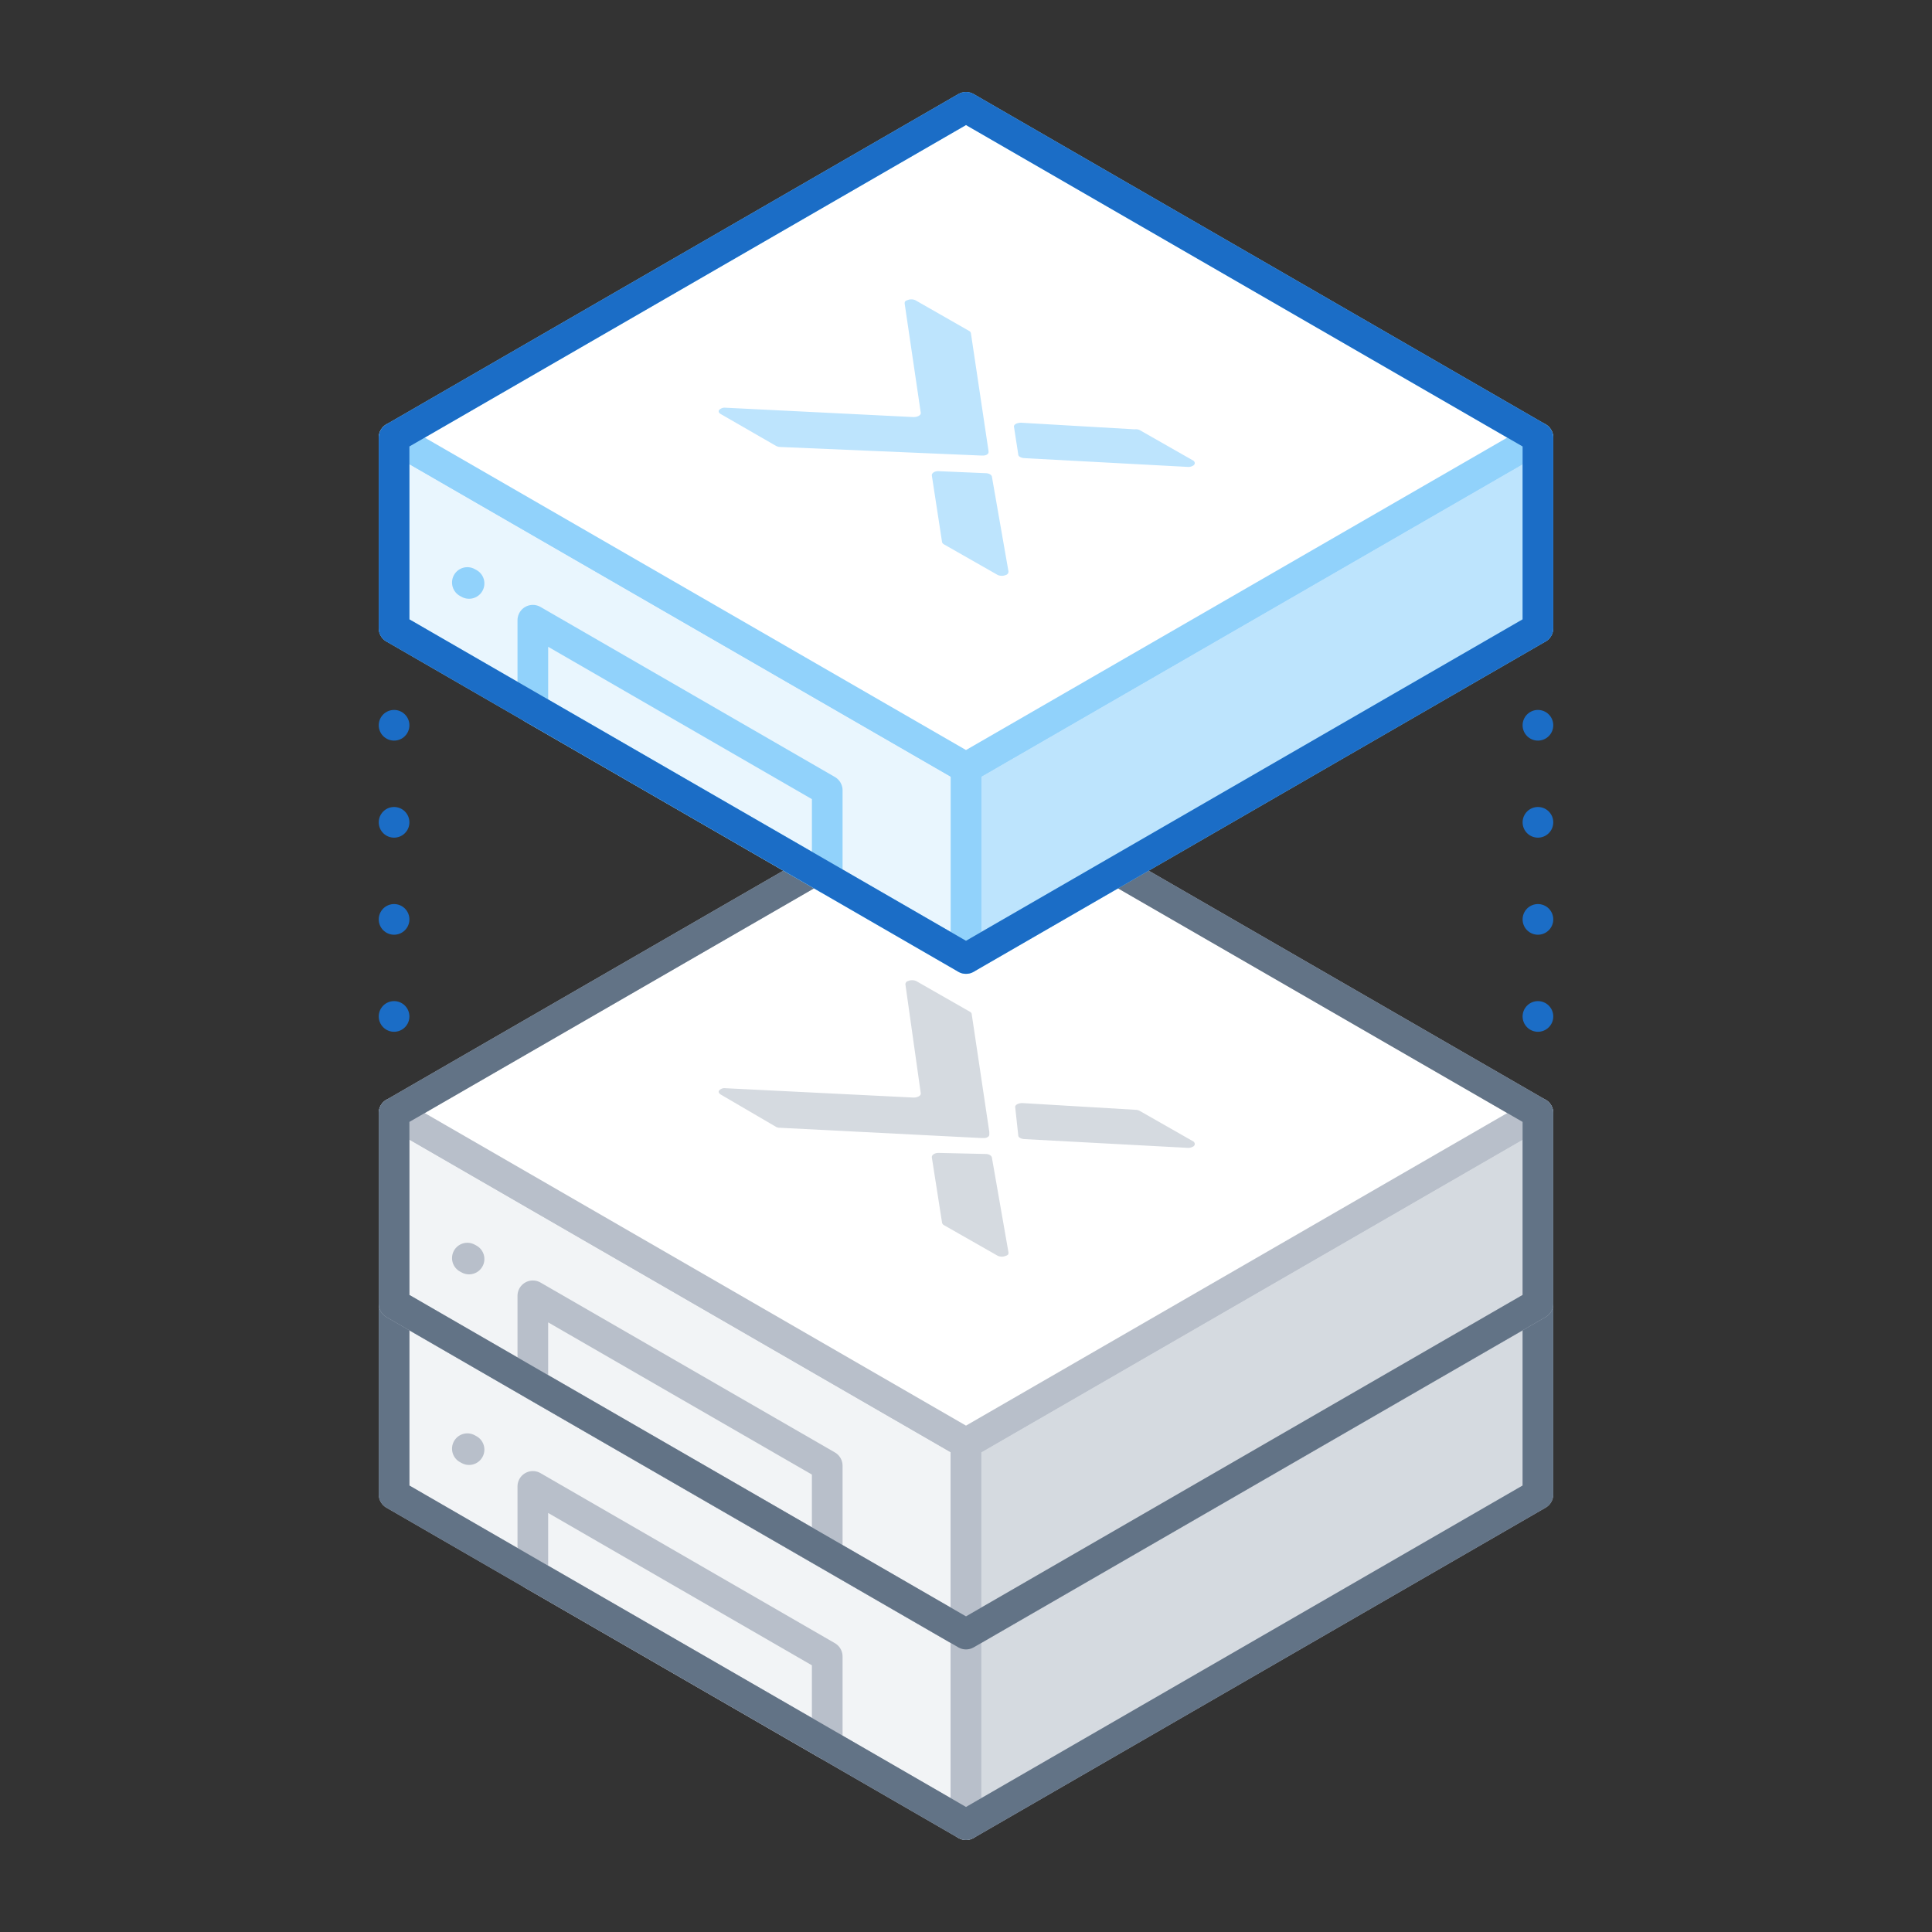 <svg xmlns="http://www.w3.org/2000/svg" viewBox="0 0 126 126"><rect x="0" y="0" width="126" height="126" fill="#333333" stroke="none"/><defs><style>.cls-1,.cls-12,.cls-2,.cls-3,.cls-6,.cls-8{fill:none;}.cls-2,.cls-3{stroke:#1b6dc6;}.cls-10,.cls-11,.cls-12,.cls-13,.cls-2,.cls-3,.cls-4,.cls-5,.cls-6,.cls-7,.cls-8{stroke-linecap:round;stroke-linejoin:round;stroke-width:2px;}.cls-3{stroke-dasharray:0 6.33;}.cls-4{fill:#f2f4f6;}.cls-4,.cls-5,.cls-6,.cls-7{stroke:#b8bfca;}.cls-5,.cls-9{fill:#d5dae0;}.cls-13,.cls-7{fill:#fff;}.cls-8{stroke:#627386;}.cls-10,.cls-14{fill:#bde4fd;}.cls-10,.cls-11,.cls-12,.cls-13{stroke:#91d2fb;}.cls-11{fill:#e9f6fe;}</style></defs><title>clusters(1x1)</title><g id="Layer_2" data-name="Layer 2"><g id="Illustrations"><rect class="cls-1" width="126" height="126"/><rect class="cls-1" width="126" height="126"/><rect class="cls-1" width="126" height="126"/><line class="cls-2" x1="25.7" y1="40.97" x2="25.7" y2="40.97"/><line class="cls-3" x1="25.7" y1="47.3" x2="25.7" y2="69.43"/><line class="cls-2" x1="25.7" y1="72.6" x2="25.7" y2="72.6"/><line class="cls-2" x1="100.3" y1="40.97" x2="100.3" y2="40.97"/><line class="cls-3" x1="100.3" y1="47.3" x2="100.3" y2="69.43"/><line class="cls-2" x1="100.3" y1="72.6" x2="100.3" y2="72.6"/><polygon class="cls-4" points="25.7 97.46 63 119 63 106.57 25.7 85.03 25.7 97.46"/><polygon class="cls-5" points="100.3 97.46 63 119 63 106.57 100.3 85.03 100.3 97.46"/><polygon class="cls-6" points="34.75 102.69 53.95 113.77 53.95 108.03 34.75 96.94 34.75 102.69"/><line class="cls-7" x1="30.59" y1="94.54" x2="30.48" y2="94.48"/><polygon class="cls-7" points="100.3 85.03 63 63.49 25.7 85.03 63 106.57 100.3 85.03"/><polygon class="cls-8" points="63 63.49 25.7 85.03 25.7 97.46 34.75 102.69 34.75 102.69 53.95 113.77 53.95 113.77 63 119 100.3 97.46 100.3 85.03 63 63.49"/><polygon class="cls-4" points="25.7 85.03 63 106.57 63 94.13 25.7 72.59 25.7 85.03"/><polygon class="cls-5" points="100.3 85.03 63 106.57 63 94.13 100.3 72.59 100.3 85.03"/><polygon class="cls-6" points="34.75 90.26 53.95 101.34 53.95 95.59 34.75 84.51 34.75 90.26"/><line class="cls-7" x1="30.59" y1="82.11" x2="30.48" y2="82.05"/><polygon class="cls-7" points="100.3 72.59 63 51.06 25.7 72.59 63 94.13 100.3 72.59"/><polygon class="cls-8" points="63 51.06 25.7 72.59 25.7 85.03 34.75 90.26 34.75 90.26 53.95 101.34 53.95 101.34 63 106.57 100.3 85.03 100.3 72.59 63 51.06"/><path class="cls-9" d="M50.86,73.55a.51.51,0,0,1-.25-.06L47,71.38c-.11-.07-.16-.17-.11-.25a.47.47,0,0,1,.42-.16l12.26.61c.28,0,.5-.12.48-.28l-1-7.09a.22.22,0,0,1,.17-.23.69.69,0,0,1,.53,0l3.5,2a.22.22,0,0,1,.12.14l1.15,7.7V74c0,.12-.15.22-.36.22H64Z"/><path class="cls-9" d="M66.41,74.06c0,.12.19.22.41.23l10.63.57a.67.67,0,0,0,.39-.1c.12-.1.09-.23,0-.31l-3.51-2a.57.57,0,0,0-.25-.07l-7.4-.44c-.27,0-.5.12-.47.28Z"/><path class="cls-9" d="M64.28,75.26c.22,0,.39.11.41.24l1.08,6.18c0,.09,0,.17-.17.22a.65.65,0,0,1-.53,0l-3.51-2a.25.25,0,0,1-.12-.15l-.67-4.28c0-.16.2-.29.47-.28Z"/><polygon class="cls-10" points="100.3 40.97 63 62.51 63 50.07 100.3 28.54 100.3 40.97"/><polygon class="cls-11" points="25.7 40.97 63 62.51 63 50.07 25.7 28.54 25.7 40.97"/><polygon class="cls-12" points="34.75 46.2 53.95 57.28 53.95 51.54 34.75 40.45 34.75 46.2"/><polygon class="cls-13" points="100.3 28.54 63 7 25.7 28.54 63 50.07 100.3 28.54"/><line class="cls-12" x1="30.59" y1="38.05" x2="30.48" y2="37.99"/><path class="cls-14" d="M50.86,29.15a.66.66,0,0,1-.25-.07L47,27c-.11-.06-.16-.16-.11-.25a.5.5,0,0,1,.42-.16l12.26.61c.28,0,.5-.12.48-.28L59,19.8c0-.09,0-.17.17-.22a.65.65,0,0,1,.53,0l3.5,2a.22.22,0,0,1,.12.15l1.15,7.69v.07c0,.12-.15.22-.36.22H64Z"/><path class="cls-14" d="M66.41,29.65c0,.12.19.22.41.23l10.63.57a.6.6,0,0,0,.39-.1c.12-.1.09-.22,0-.3l-3.51-2A.57.57,0,0,0,74,28l-7.4-.43c-.27,0-.5.11-.47.27Z"/><path class="cls-14" d="M64.28,30.86c.22,0,.39.11.41.23l1.08,6.18a.23.23,0,0,1-.17.23.69.69,0,0,1-.53,0l-3.51-2a.26.26,0,0,1-.12-.14L60.77,31c0-.16.2-.29.47-.27Z"/><polygon class="cls-2" points="63 7 25.7 28.54 25.7 40.97 44.35 51.74 53.95 57.28 53.95 57.28 63 62.51 100.3 40.97 100.3 28.54 63 7"/></g></g></svg>